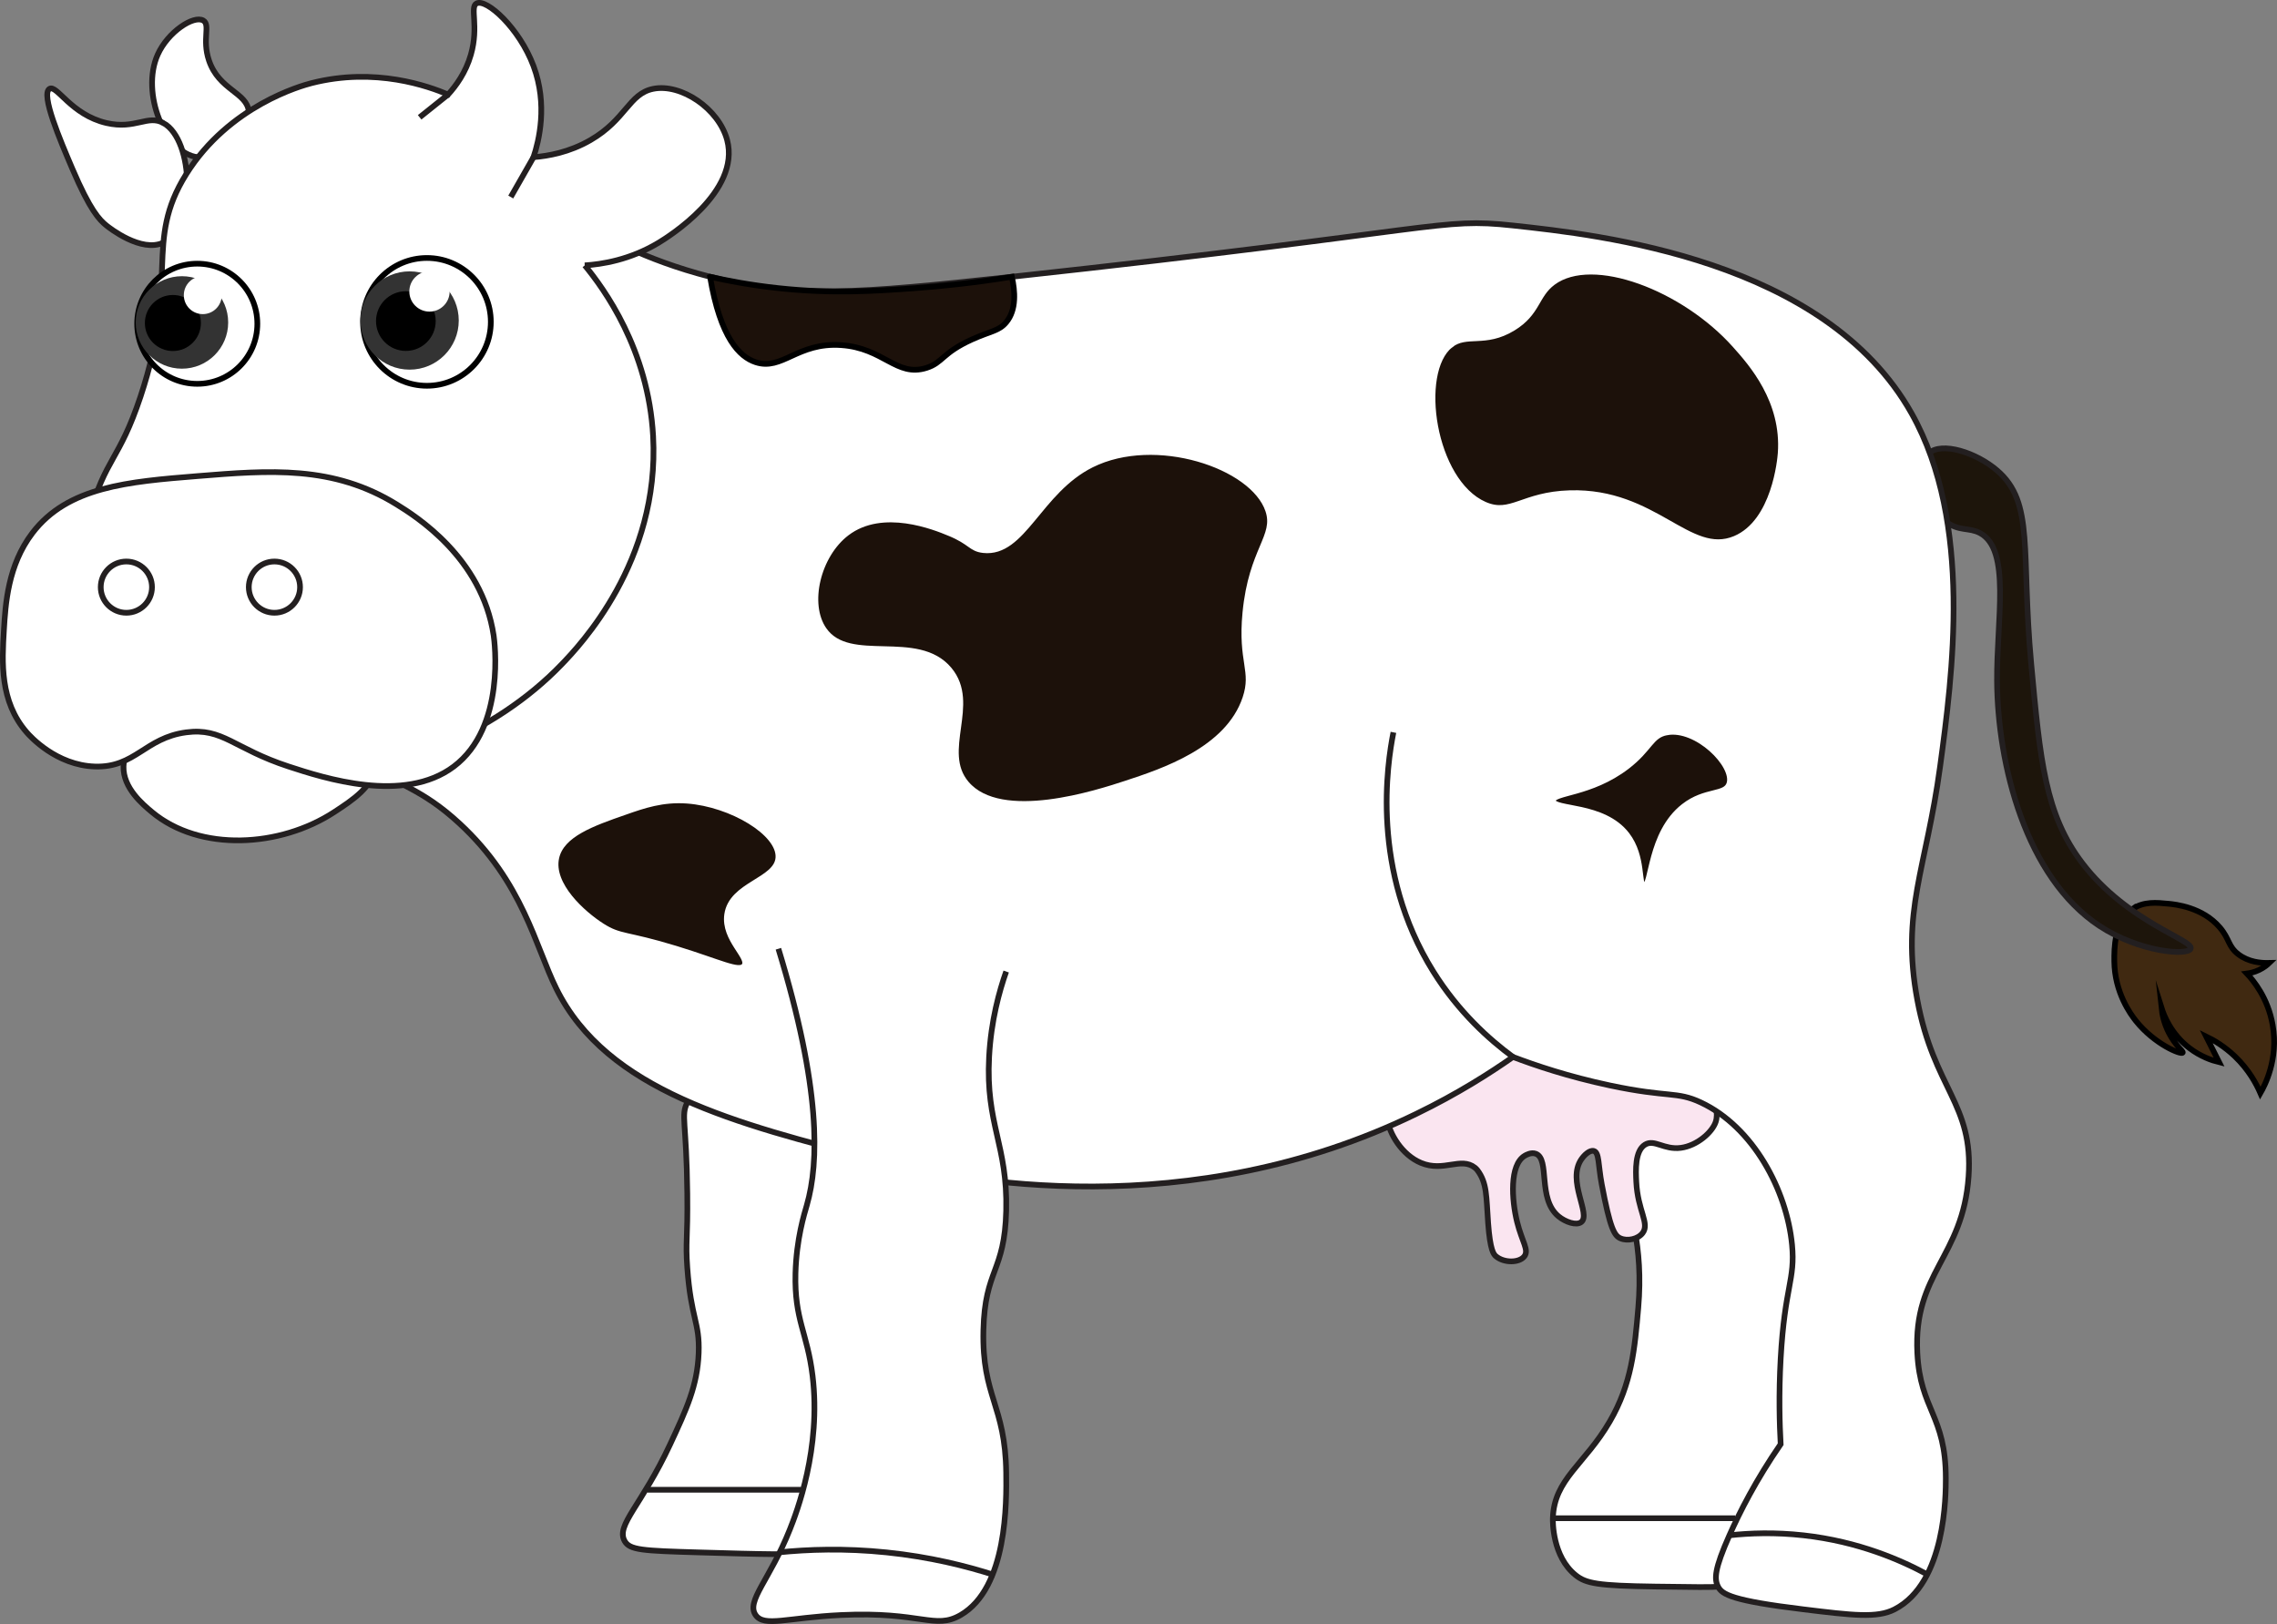 <?xml version="1.0" encoding="UTF-8"?>
<svg id="Layer_2" data-name="Layer 2" xmlns="http://www.w3.org/2000/svg" viewBox="0 0 399.85 285.17">
  <rect x="0" y="0" width="399.85" height="285.17" fill="#808080" stroke="none"/>
  <defs>
    <style>
      .cls-1 {
        fill: #fae5f0;
      }

      .cls-1, .cls-2, .cls-3, .cls-4, .cls-5, .cls-6, .cls-7, .cls-8 {
        stroke-miterlimit: 10;
      }

      .cls-1, .cls-2, .cls-5, .cls-6 {
        stroke: #231f20;
      }

      .cls-2, .cls-9, .cls-3 {
        fill: #fff;
      }

      .cls-3, .cls-7, .cls-8 {
        stroke: #000;
      }

      .cls-4 {
        stroke: #fff;
      }

      .cls-4, .cls-7 {
        fill: #1c110a;
      }

      .cls-10 {
        fill: #333;
      }

      .cls-5 {
        fill: #1d150b;
      }

      .cls-6 {
        fill: none;
      }

      .cls-8 {
        fill: #402911;
      }
    </style>
  </defs>
  <g id="Layer_1-2" data-name="Layer 1">
    <g>
      <path class="cls-8" d="M374.49,159.61c1.97-1.34,4.21-1.12,6.34-.91,1.13.11,5.96.59,9.01,4.2,1.71,2.02,1.41,3.31,3.26,4.7,1.76,1.32,3.85,1.53,5.39,1.49-.37.36-.96.83-1.76,1.22-.86.42-1.64.57-2.17.64,1.13,1.2,3.71,4.29,4.53,9.05,1.05,6.02-1.41,10.65-2.16,11.95-.69-1.59-2.01-4.1-4.49-6.47-1.83-1.74-3.67-2.82-5.03-3.48.76,1.51,1.51,3.02,2.27,4.52-1.26-.31-3.23-.97-5.21-2.48-3.25-2.49-4.48-5.73-4.9-7.06.12,1.14.43,2.7,1.27,4.34,1.17,2.31,2.63,3.3,2.45,3.53-.3.39-4.94-1.47-8.24-5.61-.9-1.13-3.72-4.96-3.77-10.45-.02-2.17-.05-6.97,3.21-9.19Z"/>
      <path class="cls-5" d="M338.69,79.6c2.28-2.09,8.33-.15,12,3,6.64,5.69,4.16,14.19,6,34,1.57,16.96,2.45,26.44,9,35,7.94,10.38,19.66,13.48,19,15-.54,1.24-8.93.65-16-4-13-8.56-17.9-28.47-18-43-.08-10.83,2.48-23.09-3-26-1.93-1.02-3.66-.25-6-2-3.9-2.92-5.38-9.81-3-12Z"/>
      <path class="cls-2" d="M282.69,190.6c-4.63,10.17,6.85,17.5,5,39-.63,7.28-1.15,13.37-5,20-4.39,7.56-9.8,10.13-10,17-.02.54-.11,6.7,4,10,1.81,1.45,3.82,1.86,14,2,6.82.1,10.23.14,11,0,14.53-2.69,19.72-39.84,20-42,1.72-13.08,6.54-49.64-10-57-9.44-4.2-24.72,1.61-29,11Z"/>
      <path class="cls-1" d="M243.57,196.38c.38,2.7,2.63,6.45,5.98,7.83,3.99,1.65,6.98-1.12,9.45.83.16.13.3.26.42.42,1.73,2.28,1.56,4.6,1.9,9.31.35,4.79.97,5.49,1.37,5.83,1.43,1.21,4.11,1.18,5,0,.84-1.11-.41-2.53-1.28-6.02-.96-3.89-1.36-10.02,1.34-11.63.23-.14,1.1-.65,1.93-.36,2.55.92.25,7.9,4,11,1.21,1,3.15,1.67,4,1,1.74-1.38-2.56-7.22,0-11,.52-.77,1.48-1.68,2.2-1.48.97.27.75,2.43,1.39,5.84,1.48,7.86,2.23,9.04,3.29,9.5,1.25.54,3.08.14,3.89-.93,1.29-1.69-.87-3.92-1.11-8.99-.1-2-.26-5.43,1.53-6.53,1.65-1.02,3.31.95,6.3.56,2.84-.38,5.49-2.71,6.11-4.54,2-5.86-11.66-21.54-27.89-22.14-15.67-.59-31.02,12.98-29.83,21.5Z"/>
      <path class="cls-2" d="M120.69,193.6c-1.17,2.36-.13,3.22,0,16,.09,8.21-.34,8.25,0,13,.64,8.96,2.21,9.56,2,15-.22,5.72-2.13,9.84-5,16-5.02,10.79-9.57,14.2-8,17,.9,1.6,3.07,1.71,13,2,11.35.33,17.04.49,18,0,7.06-3.61,5.38-15.25,7-39,2.16-31.64,7.1-39.77,1-45-7.42-6.36-24.25-2.54-28,5Z"/>
      <path class="cls-2" d="M65.69,134.6c4.13,3.38,8.2,3.72,15,10,11.16,10.32,13.31,21.55,17,29,8.89,17.95,31.52,23.74,56,30,15.41,3.94,55.08,11.39,95-8,7.34-3.56,13.08-7.25,17-10,3.87,1.47,9.7,3.45,17,5,10.41,2.21,11.69.98,16,3,9.19,4.31,15.08,15.41,16,25,.59,6.14-1.29,7.28-2,20-.35,6.32-.19,11.53,0,15-4.35,6.31-7.18,11.9-9,16-2.64,5.95-2.67,7.66-2,9,.7,1.4,2.49,2.48,15,4,8.62,1.05,12.93,1.58,16,0,9.04-4.64,9-20.25,9-23,0-11.1-4.49-11.99-5-22-.72-14.15,8.01-16.8,9-31,.89-12.78-6.09-15.38-9-31-2.91-15.62,1.54-22.87,4-41,2.14-15.83,5.8-42.77-5-62-15.2-27.07-54.82-31.36-70-33-13.11-1.42-11.46.67-88,9-27.07,2.94-38.06,3.86-53,0-23.69-6.12-27.9-16.63-39-14-27.7,6.57-42.35,81.75-20,100Z"/>
      <path class="cls-2" d="M43.69,19.6c-.31-3.4-5.24-3.75-7-9-1.24-3.71.31-6.24-1-7-1.67-.97-6.21,1.99-8,6-3.01,6.74,1.33,17.34,7,18,4.16.49,9.34-4.36,9-8Z"/>
      <path class="cls-2" d="M28.69,21.6c-2.76-1.52-4.89,1.18-10,0-6.23-1.45-8.72-6.79-10-6-1.56.96,1.87,9.01,4,14,3.14,7.35,4.76,9,6,10,.5.4,6.12,4.84,10,3,5.72-2.71,5.44-17.99,0-21Z"/>
      <path class="cls-2" d="M136.69,166.6c7.49,24.52,7.14,37.55,5,45-.44,1.53-1.84,5.93-2,12-.21,8.19,2.08,10.39,3,18,1.54,12.76-2.79,23.97-4,27-3.54,8.88-7.71,12.54-6,15,1.51,2.17,5.54.45,15,0,14.14-.67,16.45,2.64,21,0,8.25-4.78,8.06-19.94,8-25-.15-11.94-4.27-13.27-4-25,.25-10.78,3.74-10.15,4-21,.28-11.57-3.63-15.11-3-27,.34-6.42,1.81-11.61,3-15"/>
      <path class="cls-2" d="M102.69,46.6c3.35,4.08,11.16,14.73,12,30,1.21,22.04-13.02,36.89-16,40-24.04,25.08-71.46,26.72-83,9-6.82-10.47-1.76-28.67,0-35,2.85-10.25,5.23-9.66,9-21,6.84-20.56.54-27.07,8-39,7.56-12.1,20.41-15.59,22-16,11.27-2.88,20.67.59,24,2,1.35-1.49,3.09-3.82,4-7,1.44-5.01-.24-8.36,1-9,1.73-.9,7.51,4.33,10,11,2.54,6.81.93,13.17,0,16,2.58-.2,6.28-.85,10-3,6.25-3.62,6.74-8.13,11-9,4.9-1,11.55,3.49,13,9,2.39,9.08-10.41,17.04-12,18-5.08,3.07-10.07,3.81-13,4Z"/>
      <path class="cls-2" d="M37.69,122.6c-6.75,1.3-15.86,5.97-16,12-.09,3.76,3.35,6.62,5,8,8.43,7.03,22.51,6.21,32,0,3.18-2.08,7.03-4.59,7-8-.05-6.7-15.06-14.5-28-12Z"/>
      <path class="cls-2" d="M.69,110.6c.27-4.5.68-11.33,5-17,6.21-8.15,16.79-9.01,29-10,12.65-1.02,23.82-1.93,35,5,3.19,1.98,14.94,9.26,17,23,.13.89,2.2,16.07-7,23-8.77,6.6-22.84,2.01-29,0-9.64-3.15-11.57-6.86-18-6-7.23.97-8.95,6.22-16,6-6.83-.21-11.42-5.33-12-6C-.06,123.14.35,116.3.69,110.6Z"/>
      <path class="cls-6" d="M73.69,20.6c1.67-1.33,3.33-2.67,5-4"/>
      <path class="cls-6" d="M89.69,34.6c1.33-2.33,2.67-4.67,4-7"/>
      <path class="cls-6" d="M265.69,185.6c-4.17-3.06-9.55-7.87-14-15-11.06-17.73-8.08-36.53-7-42"/>
      <path class="cls-4" d="M166.69,93.6c-2.44-1-11.68-4.81-18,0-5.09,3.87-7.16,12.47-4,17,4.47,6.42,16.39.27,22,7,5.03,6.04-1.84,14.27,3,20,6.08,7.19,23.17,1.58,28,0,6.48-2.13,17.95-5.89,21-15,1.63-4.89-.84-6.26,0-15,1.08-11.2,5.57-13.37,4-18-2.68-7.9-19.84-13.55-31-8-9.29,4.62-11.99,15.77-19,15-2.24-.25-2.11-1.4-6-3Z"/>
      <path class="cls-6" d="M136.69,272.6c5.16-.53,11.62-.76,19,0,7.56.78,13.98,2.38,19,4"/>
      <path class="cls-6" d="M113.69,261.6h27"/>
      <path class="cls-6" d="M272.69,266.6h32"/>
      <path class="cls-6" d="M303.69,269.6c3.62-.4,8.03-.55,13,0,9.7,1.08,17.22,4.38,22,7"/>
      <path class="cls-4" d="M254.69,60.6c-5.95,4.75-3.14,23.99,6,28,4.65,2.04,6.64-1.76,15-2,14.95-.43,20.93,11.38,29,8,6.98-2.93,7.93-14.04,8-15,.68-9.27-5.17-15.83-8-19-8.99-10.08-25.01-16.21-32-11-3.02,2.25-2.62,5.33-7,8-4.95,3.03-8.17.74-11,3Z"/>
      <path class="cls-7" d="M124.69,48.6c1.81,10.74,5.16,14.06,8,15,4.67,1.55,7.32-3.52,15-3,7.52.5,9.69,5.67,15,4,2.91-.92,2.71-2.61,8-5,3.24-1.46,4.72-1.46,6-3,1.85-2.21,1.55-5.52,1-8-6.83,1.11-12.64,1.68-17,2-7.18.52-14.55,1.02-24,0-5.03-.54-9.15-1.35-12-2Z"/>
      <path class="cls-4" d="M292.69,128.6c-2.83.52-2.9,2.86-7,6-6.37,4.88-13.05,4.5-13,6,.06,1.72,8.84.57,13,6,2.96,3.87,1.94,8.92,3,9,1.43.1.95-9.29,7-14,3.81-2.97,7.33-1.84,8-4,1.01-3.26-5.76-9.97-11-9Z"/>
      <path class="cls-4" d="M109.69,142.6c3.34-1.17,6.66-2.32,11-2,7.73.58,16.28,5.67,16,10-.27,4.08-8.23,4.64-9,10-.63,4.35,4.12,7.55,3,9-.91,1.19-4.32-.65-12-3-8.84-2.71-9.76-1.93-13-4-3.29-2.1-9.06-7.19-8-12,.91-4.13,6.39-6.04,12-8Z"/>
      <circle class="cls-6" cx="22.19" cy="103.1" r="4.5"/>
      <circle class="cls-6" cx="48.19" cy="103.1" r="4.5"/>
      <circle class="cls-3" cx="34.64" cy="56.85" r="10.55"/>
      <circle class="cls-3" cx="74.97" cy="56.52" r="11.22"/>
      <circle class="cls-10" cx="31.95" cy="56.62" r="8.12"/>
      <circle class="cls-10" cx="71.93" cy="56.28" r="8.63"/>
      <circle cx="30.36" cy="56.72" r="4.92"/>
      <circle cx="71.27" cy="56.38" r="5.24"/>
      <circle class="cls-9" cx="35.61" cy="51.83" r="3.33"/>
      <circle class="cls-9" cx="75.42" cy="51.18" r="3.54"/>
    </g>
  </g>
</svg>